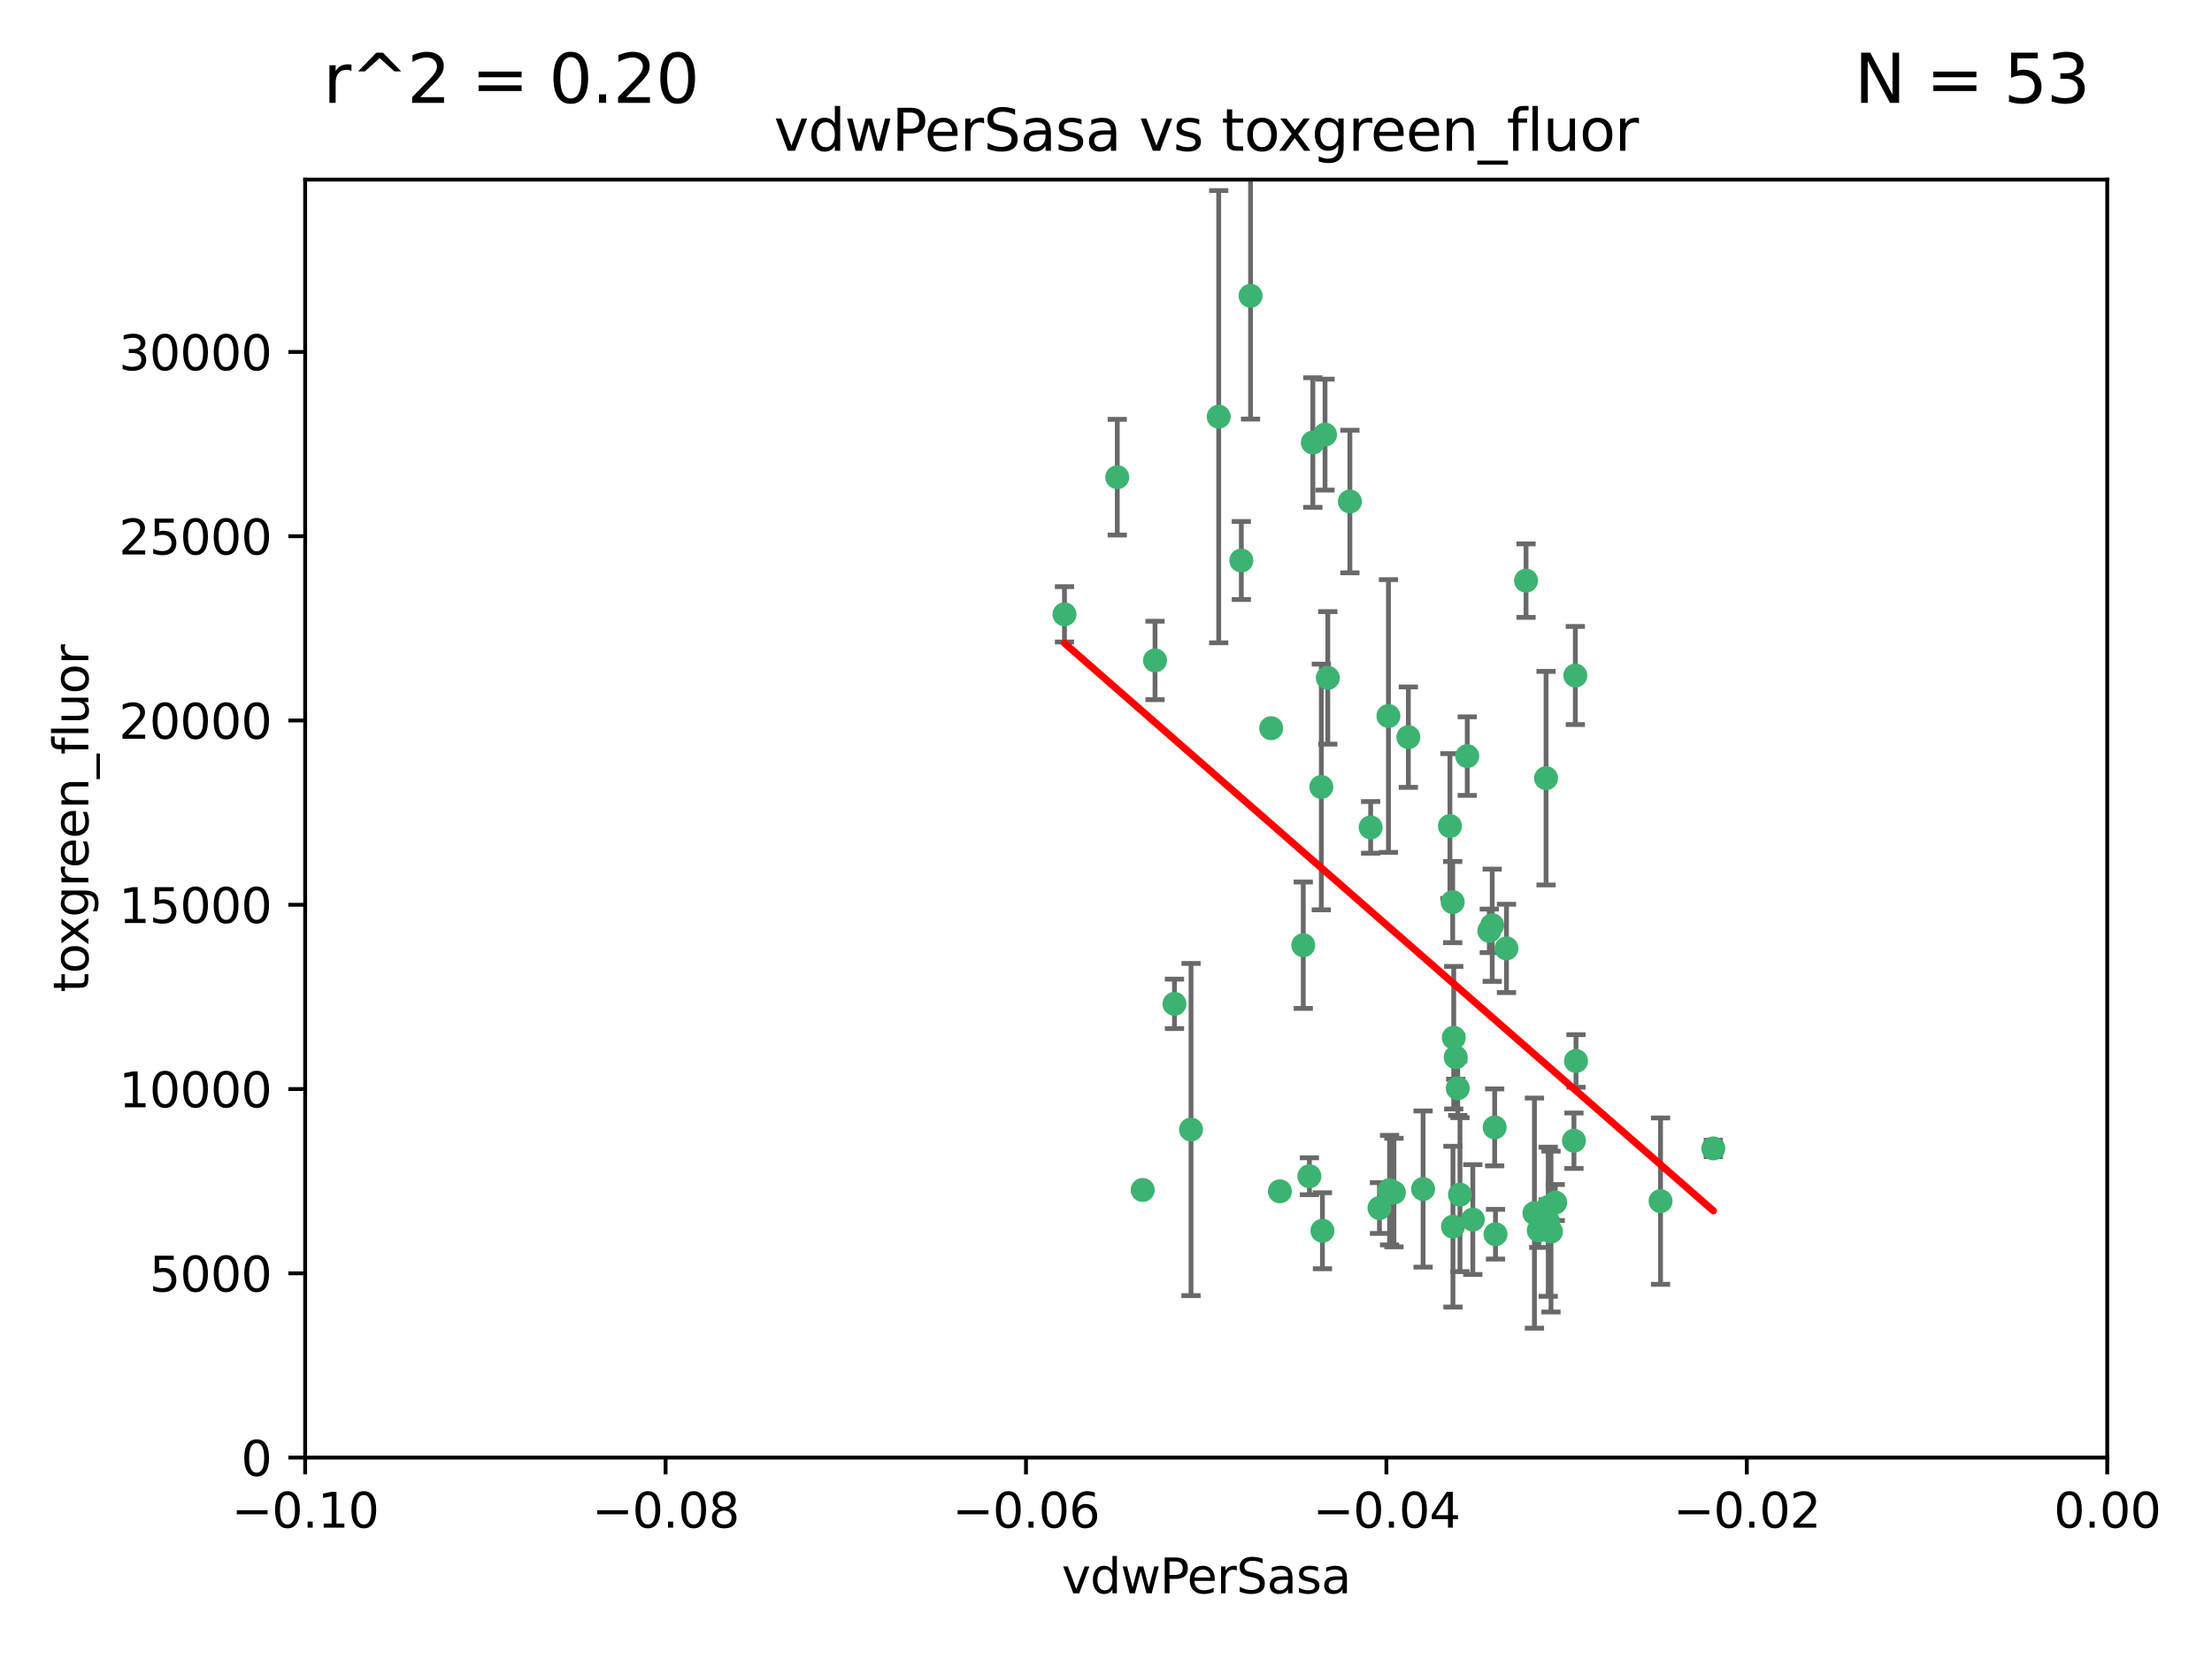 <?xml version="1.0" encoding="utf-8" standalone="no"?>
<!DOCTYPE svg PUBLIC "-//W3C//DTD SVG 1.1//EN"
  "http://www.w3.org/Graphics/SVG/1.1/DTD/svg11.dtd">
<svg xmlns:xlink="http://www.w3.org/1999/xlink" width="460.8pt" height="345.6pt" viewBox="0 0 460.8 345.6" xmlns="http://www.w3.org/2000/svg" version="1.1">
 <defs>
  <style type="text/css">*{stroke-linejoin: round; stroke-linecap: butt}</style>
 </defs>
 <g id="figure_1">
  <g id="patch_1">
   <path d="M 0 345.6 
L 460.8 345.6 
L 460.8 0 
L 0 0 
z
" style="fill: #ffffff"/>
  </g>
  <g id="axes_1">
   <g id="patch_2">
    <path d="M 63.571 303.64 
L 438.975 303.64 
L 438.975 37.411 
L 63.571 37.411 
z
" style="fill: #ffffff"/>
   </g>
   <g id="PathCollection_1">
    <defs>
     <path id="m83e94fa8f5" d="M 0 1.118 
C 0.297 1.118 0.581 1 0.791 0.791 
C 1 0.581 1.118 0.297 1.118 0 
C 1.118 -0.297 1 -0.581 0.791 -0.791 
C 0.581 -1 0.297 -1.118 0 -1.118 
C -0.297 -1.118 -0.581 -1 -0.791 -0.791 
C -1 -0.581 -1.118 -0.297 -1.118 0 
C -1.118 0.297 -1 0.581 -0.791 0.791 
C -0.581 1 -0.297 1.118 0 1.118 
z
" style="stroke: #3cb371"/>
    </defs>
    <g clip-path="url(#pb98c1f82ba)">
     <use xlink:href="#m83e94fa8f5" x="273.49" y="92.187" style="fill: #3cb371; stroke: #3cb371"/>
     <use xlink:href="#m83e94fa8f5" x="248.112" y="235.304" style="fill: #3cb371; stroke: #3cb371"/>
     <use xlink:href="#m83e94fa8f5" x="264.81" y="151.693" style="fill: #3cb371; stroke: #3cb371"/>
     <use xlink:href="#m83e94fa8f5" x="275.255" y="163.936" style="fill: #3cb371; stroke: #3cb371"/>
     <use xlink:href="#m83e94fa8f5" x="281.206" y="104.476" style="fill: #3cb371; stroke: #3cb371"/>
     <use xlink:href="#m83e94fa8f5" x="258.59" y="116.762" style="fill: #3cb371; stroke: #3cb371"/>
     <use xlink:href="#m83e94fa8f5" x="260.513" y="61.614" style="fill: #3cb371; stroke: #3cb371"/>
     <use xlink:href="#m83e94fa8f5" x="293.388" y="153.559" style="fill: #3cb371; stroke: #3cb371"/>
     <use xlink:href="#m83e94fa8f5" x="244.665" y="209.121" style="fill: #3cb371; stroke: #3cb371"/>
     <use xlink:href="#m83e94fa8f5" x="289.239" y="149.16" style="fill: #3cb371; stroke: #3cb371"/>
     <use xlink:href="#m83e94fa8f5" x="221.75" y="127.973" style="fill: #3cb371; stroke: #3cb371"/>
     <use xlink:href="#m83e94fa8f5" x="271.497" y="196.901" style="fill: #3cb371; stroke: #3cb371"/>
     <use xlink:href="#m83e94fa8f5" x="240.614" y="137.58" style="fill: #3cb371; stroke: #3cb371"/>
     <use xlink:href="#m83e94fa8f5" x="276.03" y="90.534" style="fill: #3cb371; stroke: #3cb371"/>
     <use xlink:href="#m83e94fa8f5" x="232.747" y="99.407" style="fill: #3cb371; stroke: #3cb371"/>
     <use xlink:href="#m83e94fa8f5" x="303.675" y="226.692" style="fill: #3cb371; stroke: #3cb371"/>
     <use xlink:href="#m83e94fa8f5" x="275.487" y="256.385" style="fill: #3cb371; stroke: #3cb371"/>
     <use xlink:href="#m83e94fa8f5" x="253.879" y="86.8" style="fill: #3cb371; stroke: #3cb371"/>
     <use xlink:href="#m83e94fa8f5" x="266.622" y="248.172" style="fill: #3cb371; stroke: #3cb371"/>
     <use xlink:href="#m83e94fa8f5" x="310.854" y="192.743" style="fill: #3cb371; stroke: #3cb371"/>
     <use xlink:href="#m83e94fa8f5" x="287.366" y="251.655" style="fill: #3cb371; stroke: #3cb371"/>
     <use xlink:href="#m83e94fa8f5" x="302.676" y="255.535" style="fill: #3cb371; stroke: #3cb371"/>
     <use xlink:href="#m83e94fa8f5" x="302.623" y="187.922" style="fill: #3cb371; stroke: #3cb371"/>
     <use xlink:href="#m83e94fa8f5" x="238.042" y="247.891" style="fill: #3cb371; stroke: #3cb371"/>
     <use xlink:href="#m83e94fa8f5" x="322.524" y="251.452" style="fill: #3cb371; stroke: #3cb371"/>
     <use xlink:href="#m83e94fa8f5" x="272.771" y="245.034" style="fill: #3cb371; stroke: #3cb371"/>
     <use xlink:href="#m83e94fa8f5" x="276.606" y="141.216" style="fill: #3cb371; stroke: #3cb371"/>
     <use xlink:href="#m83e94fa8f5" x="289.472" y="247.93" style="fill: #3cb371; stroke: #3cb371"/>
     <use xlink:href="#m83e94fa8f5" x="304.14" y="248.866" style="fill: #3cb371; stroke: #3cb371"/>
     <use xlink:href="#m83e94fa8f5" x="305.654" y="157.513" style="fill: #3cb371; stroke: #3cb371"/>
     <use xlink:href="#m83e94fa8f5" x="310.249" y="193.912" style="fill: #3cb371; stroke: #3cb371"/>
     <use xlink:href="#m83e94fa8f5" x="290.383" y="248.434" style="fill: #3cb371; stroke: #3cb371"/>
     <use xlink:href="#m83e94fa8f5" x="302.048" y="172.082" style="fill: #3cb371; stroke: #3cb371"/>
     <use xlink:href="#m83e94fa8f5" x="323.102" y="256.562" style="fill: #3cb371; stroke: #3cb371"/>
     <use xlink:href="#m83e94fa8f5" x="311.365" y="234.855" style="fill: #3cb371; stroke: #3cb371"/>
     <use xlink:href="#m83e94fa8f5" x="285.529" y="172.356" style="fill: #3cb371; stroke: #3cb371"/>
     <use xlink:href="#m83e94fa8f5" x="319.652" y="252.714" style="fill: #3cb371; stroke: #3cb371"/>
     <use xlink:href="#m83e94fa8f5" x="296.456" y="247.697" style="fill: #3cb371; stroke: #3cb371"/>
     <use xlink:href="#m83e94fa8f5" x="322.525" y="254.514" style="fill: #3cb371; stroke: #3cb371"/>
     <use xlink:href="#m83e94fa8f5" x="302.839" y="216.17" style="fill: #3cb371; stroke: #3cb371"/>
     <use xlink:href="#m83e94fa8f5" x="322.074" y="162.105" style="fill: #3cb371; stroke: #3cb371"/>
     <use xlink:href="#m83e94fa8f5" x="328.173" y="140.722" style="fill: #3cb371; stroke: #3cb371"/>
     <use xlink:href="#m83e94fa8f5" x="313.826" y="197.571" style="fill: #3cb371; stroke: #3cb371"/>
     <use xlink:href="#m83e94fa8f5" x="327.882" y="237.633" style="fill: #3cb371; stroke: #3cb371"/>
     <use xlink:href="#m83e94fa8f5" x="311.54" y="257.112" style="fill: #3cb371; stroke: #3cb371"/>
     <use xlink:href="#m83e94fa8f5" x="306.814" y="254.057" style="fill: #3cb371; stroke: #3cb371"/>
     <use xlink:href="#m83e94fa8f5" x="345.919" y="250.216" style="fill: #3cb371; stroke: #3cb371"/>
     <use xlink:href="#m83e94fa8f5" x="328.308" y="221.023" style="fill: #3cb371; stroke: #3cb371"/>
     <use xlink:href="#m83e94fa8f5" x="317.903" y="120.958" style="fill: #3cb371; stroke: #3cb371"/>
     <use xlink:href="#m83e94fa8f5" x="356.911" y="239.234" style="fill: #3cb371; stroke: #3cb371"/>
     <use xlink:href="#m83e94fa8f5" x="323.985" y="250.509" style="fill: #3cb371; stroke: #3cb371"/>
     <use xlink:href="#m83e94fa8f5" x="303.252" y="220.252" style="fill: #3cb371; stroke: #3cb371"/>
     <use xlink:href="#m83e94fa8f5" x="320.553" y="256.316" style="fill: #3cb371; stroke: #3cb371"/>
    </g>
   </g>
   <g id="matplotlib.axis_1">
    <g id="xtick_1">
     <g id="line2d_1">
      <defs>
       <path id="m438b11ddc9" d="M 0 0 
L 0 3.5 
" style="stroke: #000000; stroke-width: 0.8"/>
      </defs>
      <g>
       <use xlink:href="#m438b11ddc9" x="63.571" y="303.64" style="stroke: #000000; stroke-width: 0.8"/>
      </g>
     </g>
     <g id="text_1">
      <!-- −0.10 -->
      <g transform="translate(48.249 318.238)scale(0.1 -0.1)">
       <defs>
        <path id="DejaVuSans-2212" d="M 678 2272 
L 4684 2272 
L 4684 1741 
L 678 1741 
L 678 2272 
z
" transform="scale(0.016)"/>
        <path id="DejaVuSans-30" d="M 2034 4250 
Q 1547 4250 1301 3770 
Q 1056 3291 1056 2328 
Q 1056 1369 1301 889 
Q 1547 409 2034 409 
Q 2525 409 2770 889 
Q 3016 1369 3016 2328 
Q 3016 3291 2770 3770 
Q 2525 4250 2034 4250 
z
M 2034 4750 
Q 2819 4750 3233 4129 
Q 3647 3509 3647 2328 
Q 3647 1150 3233 529 
Q 2819 -91 2034 -91 
Q 1250 -91 836 529 
Q 422 1150 422 2328 
Q 422 3509 836 4129 
Q 1250 4750 2034 4750 
z
" transform="scale(0.016)"/>
        <path id="DejaVuSans-2e" d="M 684 794 
L 1344 794 
L 1344 0 
L 684 0 
L 684 794 
z
" transform="scale(0.016)"/>
        <path id="DejaVuSans-31" d="M 794 531 
L 1825 531 
L 1825 4091 
L 703 3866 
L 703 4441 
L 1819 4666 
L 2450 4666 
L 2450 531 
L 3481 531 
L 3481 0 
L 794 0 
L 794 531 
z
" transform="scale(0.016)"/>
       </defs>
       <use xlink:href="#DejaVuSans-2212"/>
       <use xlink:href="#DejaVuSans-30" x="83.789"/>
       <use xlink:href="#DejaVuSans-2e" x="147.412"/>
       <use xlink:href="#DejaVuSans-31" x="179.199"/>
       <use xlink:href="#DejaVuSans-30" x="242.822"/>
      </g>
     </g>
    </g>
    <g id="xtick_2">
     <g id="line2d_2">
      <g>
       <use xlink:href="#m438b11ddc9" x="138.652" y="303.64" style="stroke: #000000; stroke-width: 0.8"/>
      </g>
     </g>
     <g id="text_2">
      <!-- −0.08 -->
      <g transform="translate(123.329 318.238)scale(0.1 -0.1)">
       <defs>
        <path id="DejaVuSans-38" d="M 2034 2216 
Q 1584 2216 1326 1975 
Q 1069 1734 1069 1313 
Q 1069 891 1326 650 
Q 1584 409 2034 409 
Q 2484 409 2743 651 
Q 3003 894 3003 1313 
Q 3003 1734 2745 1975 
Q 2488 2216 2034 2216 
z
M 1403 2484 
Q 997 2584 770 2862 
Q 544 3141 544 3541 
Q 544 4100 942 4425 
Q 1341 4750 2034 4750 
Q 2731 4750 3128 4425 
Q 3525 4100 3525 3541 
Q 3525 3141 3298 2862 
Q 3072 2584 2669 2484 
Q 3125 2378 3379 2068 
Q 3634 1759 3634 1313 
Q 3634 634 3220 271 
Q 2806 -91 2034 -91 
Q 1263 -91 848 271 
Q 434 634 434 1313 
Q 434 1759 690 2068 
Q 947 2378 1403 2484 
z
M 1172 3481 
Q 1172 3119 1398 2916 
Q 1625 2713 2034 2713 
Q 2441 2713 2670 2916 
Q 2900 3119 2900 3481 
Q 2900 3844 2670 4047 
Q 2441 4250 2034 4250 
Q 1625 4250 1398 4047 
Q 1172 3844 1172 3481 
z
" transform="scale(0.016)"/>
       </defs>
       <use xlink:href="#DejaVuSans-2212"/>
       <use xlink:href="#DejaVuSans-30" x="83.789"/>
       <use xlink:href="#DejaVuSans-2e" x="147.412"/>
       <use xlink:href="#DejaVuSans-30" x="179.199"/>
       <use xlink:href="#DejaVuSans-38" x="242.822"/>
      </g>
     </g>
    </g>
    <g id="xtick_3">
     <g id="line2d_3">
      <g>
       <use xlink:href="#m438b11ddc9" x="213.733" y="303.64" style="stroke: #000000; stroke-width: 0.8"/>
      </g>
     </g>
     <g id="text_3">
      <!-- −0.06 -->
      <g transform="translate(198.41 318.238)scale(0.1 -0.1)">
       <defs>
        <path id="DejaVuSans-36" d="M 2113 2584 
Q 1688 2584 1439 2293 
Q 1191 2003 1191 1497 
Q 1191 994 1439 701 
Q 1688 409 2113 409 
Q 2538 409 2786 701 
Q 3034 994 3034 1497 
Q 3034 2003 2786 2293 
Q 2538 2584 2113 2584 
z
M 3366 4563 
L 3366 3988 
Q 3128 4100 2886 4159 
Q 2644 4219 2406 4219 
Q 1781 4219 1451 3797 
Q 1122 3375 1075 2522 
Q 1259 2794 1537 2939 
Q 1816 3084 2150 3084 
Q 2853 3084 3261 2657 
Q 3669 2231 3669 1497 
Q 3669 778 3244 343 
Q 2819 -91 2113 -91 
Q 1303 -91 875 529 
Q 447 1150 447 2328 
Q 447 3434 972 4092 
Q 1497 4750 2381 4750 
Q 2619 4750 2861 4703 
Q 3103 4656 3366 4563 
z
" transform="scale(0.016)"/>
       </defs>
       <use xlink:href="#DejaVuSans-2212"/>
       <use xlink:href="#DejaVuSans-30" x="83.789"/>
       <use xlink:href="#DejaVuSans-2e" x="147.412"/>
       <use xlink:href="#DejaVuSans-30" x="179.199"/>
       <use xlink:href="#DejaVuSans-36" x="242.822"/>
      </g>
     </g>
    </g>
    <g id="xtick_4">
     <g id="line2d_4">
      <g>
       <use xlink:href="#m438b11ddc9" x="288.813" y="303.64" style="stroke: #000000; stroke-width: 0.8"/>
      </g>
     </g>
     <g id="text_4">
      <!-- −0.04 -->
      <g transform="translate(273.491 318.238)scale(0.1 -0.1)">
       <defs>
        <path id="DejaVuSans-34" d="M 2419 4116 
L 825 1625 
L 2419 1625 
L 2419 4116 
z
M 2253 4666 
L 3047 4666 
L 3047 1625 
L 3713 1625 
L 3713 1100 
L 3047 1100 
L 3047 0 
L 2419 0 
L 2419 1100 
L 313 1100 
L 313 1709 
L 2253 4666 
z
" transform="scale(0.016)"/>
       </defs>
       <use xlink:href="#DejaVuSans-2212"/>
       <use xlink:href="#DejaVuSans-30" x="83.789"/>
       <use xlink:href="#DejaVuSans-2e" x="147.412"/>
       <use xlink:href="#DejaVuSans-30" x="179.199"/>
       <use xlink:href="#DejaVuSans-34" x="242.822"/>
      </g>
     </g>
    </g>
    <g id="xtick_5">
     <g id="line2d_5">
      <g>
       <use xlink:href="#m438b11ddc9" x="363.894" y="303.64" style="stroke: #000000; stroke-width: 0.8"/>
      </g>
     </g>
     <g id="text_5">
      <!-- −0.02 -->
      <g transform="translate(348.572 318.238)scale(0.1 -0.1)">
       <defs>
        <path id="DejaVuSans-32" d="M 1228 531 
L 3431 531 
L 3431 0 
L 469 0 
L 469 531 
Q 828 903 1448 1529 
Q 2069 2156 2228 2338 
Q 2531 2678 2651 2914 
Q 2772 3150 2772 3378 
Q 2772 3750 2511 3984 
Q 2250 4219 1831 4219 
Q 1534 4219 1204 4116 
Q 875 4013 500 3803 
L 500 4441 
Q 881 4594 1212 4672 
Q 1544 4750 1819 4750 
Q 2544 4750 2975 4387 
Q 3406 4025 3406 3419 
Q 3406 3131 3298 2873 
Q 3191 2616 2906 2266 
Q 2828 2175 2409 1742 
Q 1991 1309 1228 531 
z
" transform="scale(0.016)"/>
       </defs>
       <use xlink:href="#DejaVuSans-2212"/>
       <use xlink:href="#DejaVuSans-30" x="83.789"/>
       <use xlink:href="#DejaVuSans-2e" x="147.412"/>
       <use xlink:href="#DejaVuSans-30" x="179.199"/>
       <use xlink:href="#DejaVuSans-32" x="242.822"/>
      </g>
     </g>
    </g>
    <g id="xtick_6">
     <g id="line2d_6">
      <g>
       <use xlink:href="#m438b11ddc9" x="438.975" y="303.64" style="stroke: #000000; stroke-width: 0.8"/>
      </g>
     </g>
     <g id="text_6">
      <!-- 0.00 -->
      <g transform="translate(427.842 318.238)scale(0.1 -0.1)">
       <use xlink:href="#DejaVuSans-30"/>
       <use xlink:href="#DejaVuSans-2e" x="63.623"/>
       <use xlink:href="#DejaVuSans-30" x="95.41"/>
       <use xlink:href="#DejaVuSans-30" x="159.033"/>
      </g>
     </g>
    </g>
    <g id="text_7">
     <!-- vdwPerSasa -->
     <g transform="translate(221.178 331.917)scale(0.1 -0.1)">
      <defs>
       <path id="DejaVuSans-76" d="M 191 3500 
L 800 3500 
L 1894 563 
L 2988 3500 
L 3597 3500 
L 2284 0 
L 1503 0 
L 191 3500 
z
" transform="scale(0.016)"/>
       <path id="DejaVuSans-64" d="M 2906 2969 
L 2906 4863 
L 3481 4863 
L 3481 0 
L 2906 0 
L 2906 525 
Q 2725 213 2448 61 
Q 2172 -91 1784 -91 
Q 1150 -91 751 415 
Q 353 922 353 1747 
Q 353 2572 751 3078 
Q 1150 3584 1784 3584 
Q 2172 3584 2448 3432 
Q 2725 3281 2906 2969 
z
M 947 1747 
Q 947 1113 1208 752 
Q 1469 391 1925 391 
Q 2381 391 2643 752 
Q 2906 1113 2906 1747 
Q 2906 2381 2643 2742 
Q 2381 3103 1925 3103 
Q 1469 3103 1208 2742 
Q 947 2381 947 1747 
z
" transform="scale(0.016)"/>
       <path id="DejaVuSans-77" d="M 269 3500 
L 844 3500 
L 1563 769 
L 2278 3500 
L 2956 3500 
L 3675 769 
L 4391 3500 
L 4966 3500 
L 4050 0 
L 3372 0 
L 2619 2869 
L 1863 0 
L 1184 0 
L 269 3500 
z
" transform="scale(0.016)"/>
       <path id="DejaVuSans-50" d="M 1259 4147 
L 1259 2394 
L 2053 2394 
Q 2494 2394 2734 2622 
Q 2975 2850 2975 3272 
Q 2975 3691 2734 3919 
Q 2494 4147 2053 4147 
L 1259 4147 
z
M 628 4666 
L 2053 4666 
Q 2838 4666 3239 4311 
Q 3641 3956 3641 3272 
Q 3641 2581 3239 2228 
Q 2838 1875 2053 1875 
L 1259 1875 
L 1259 0 
L 628 0 
L 628 4666 
z
" transform="scale(0.016)"/>
       <path id="DejaVuSans-65" d="M 3597 1894 
L 3597 1613 
L 953 1613 
Q 991 1019 1311 708 
Q 1631 397 2203 397 
Q 2534 397 2845 478 
Q 3156 559 3463 722 
L 3463 178 
Q 3153 47 2828 -22 
Q 2503 -91 2169 -91 
Q 1331 -91 842 396 
Q 353 884 353 1716 
Q 353 2575 817 3079 
Q 1281 3584 2069 3584 
Q 2775 3584 3186 3129 
Q 3597 2675 3597 1894 
z
M 3022 2063 
Q 3016 2534 2758 2815 
Q 2500 3097 2075 3097 
Q 1594 3097 1305 2825 
Q 1016 2553 972 2059 
L 3022 2063 
z
" transform="scale(0.016)"/>
       <path id="DejaVuSans-72" d="M 2631 2963 
Q 2534 3019 2420 3045 
Q 2306 3072 2169 3072 
Q 1681 3072 1420 2755 
Q 1159 2438 1159 1844 
L 1159 0 
L 581 0 
L 581 3500 
L 1159 3500 
L 1159 2956 
Q 1341 3275 1631 3429 
Q 1922 3584 2338 3584 
Q 2397 3584 2469 3576 
Q 2541 3569 2628 3553 
L 2631 2963 
z
" transform="scale(0.016)"/>
       <path id="DejaVuSans-53" d="M 3425 4513 
L 3425 3897 
Q 3066 4069 2747 4153 
Q 2428 4238 2131 4238 
Q 1616 4238 1336 4038 
Q 1056 3838 1056 3469 
Q 1056 3159 1242 3001 
Q 1428 2844 1947 2747 
L 2328 2669 
Q 3034 2534 3370 2195 
Q 3706 1856 3706 1288 
Q 3706 609 3251 259 
Q 2797 -91 1919 -91 
Q 1588 -91 1214 -16 
Q 841 59 441 206 
L 441 856 
Q 825 641 1194 531 
Q 1563 422 1919 422 
Q 2459 422 2753 634 
Q 3047 847 3047 1241 
Q 3047 1584 2836 1778 
Q 2625 1972 2144 2069 
L 1759 2144 
Q 1053 2284 737 2584 
Q 422 2884 422 3419 
Q 422 4038 858 4394 
Q 1294 4750 2059 4750 
Q 2388 4750 2728 4690 
Q 3069 4631 3425 4513 
z
" transform="scale(0.016)"/>
       <path id="DejaVuSans-61" d="M 2194 1759 
Q 1497 1759 1228 1600 
Q 959 1441 959 1056 
Q 959 750 1161 570 
Q 1363 391 1709 391 
Q 2188 391 2477 730 
Q 2766 1069 2766 1631 
L 2766 1759 
L 2194 1759 
z
M 3341 1997 
L 3341 0 
L 2766 0 
L 2766 531 
Q 2569 213 2275 61 
Q 1981 -91 1556 -91 
Q 1019 -91 701 211 
Q 384 513 384 1019 
Q 384 1609 779 1909 
Q 1175 2209 1959 2209 
L 2766 2209 
L 2766 2266 
Q 2766 2663 2505 2880 
Q 2244 3097 1772 3097 
Q 1472 3097 1187 3025 
Q 903 2953 641 2809 
L 641 3341 
Q 956 3463 1253 3523 
Q 1550 3584 1831 3584 
Q 2591 3584 2966 3190 
Q 3341 2797 3341 1997 
z
" transform="scale(0.016)"/>
       <path id="DejaVuSans-73" d="M 2834 3397 
L 2834 2853 
Q 2591 2978 2328 3040 
Q 2066 3103 1784 3103 
Q 1356 3103 1142 2972 
Q 928 2841 928 2578 
Q 928 2378 1081 2264 
Q 1234 2150 1697 2047 
L 1894 2003 
Q 2506 1872 2764 1633 
Q 3022 1394 3022 966 
Q 3022 478 2636 193 
Q 2250 -91 1575 -91 
Q 1294 -91 989 -36 
Q 684 19 347 128 
L 347 722 
Q 666 556 975 473 
Q 1284 391 1588 391 
Q 1994 391 2212 530 
Q 2431 669 2431 922 
Q 2431 1156 2273 1281 
Q 2116 1406 1581 1522 
L 1381 1569 
Q 847 1681 609 1914 
Q 372 2147 372 2553 
Q 372 3047 722 3315 
Q 1072 3584 1716 3584 
Q 2034 3584 2315 3537 
Q 2597 3491 2834 3397 
z
" transform="scale(0.016)"/>
      </defs>
      <use xlink:href="#DejaVuSans-76"/>
      <use xlink:href="#DejaVuSans-64" x="59.18"/>
      <use xlink:href="#DejaVuSans-77" x="122.656"/>
      <use xlink:href="#DejaVuSans-50" x="204.443"/>
      <use xlink:href="#DejaVuSans-65" x="261.121"/>
      <use xlink:href="#DejaVuSans-72" x="322.645"/>
      <use xlink:href="#DejaVuSans-53" x="363.758"/>
      <use xlink:href="#DejaVuSans-61" x="427.234"/>
      <use xlink:href="#DejaVuSans-73" x="488.514"/>
      <use xlink:href="#DejaVuSans-61" x="540.613"/>
     </g>
    </g>
   </g>
   <g id="matplotlib.axis_2">
    <g id="ytick_1">
     <g id="line2d_7">
      <defs>
       <path id="m96dc22e526" d="M 0 0 
L -3.5 0 
" style="stroke: #000000; stroke-width: 0.8"/>
      </defs>
      <g>
       <use xlink:href="#m96dc22e526" x="63.571" y="303.64" style="stroke: #000000; stroke-width: 0.8"/>
      </g>
     </g>
     <g id="text_8">
      <!-- 0 -->
      <g transform="translate(50.209 307.439)scale(0.1 -0.1)">
       <use xlink:href="#DejaVuSans-30"/>
      </g>
     </g>
    </g>
    <g id="ytick_2">
     <g id="line2d_8">
      <g>
       <use xlink:href="#m96dc22e526" x="63.571" y="265.253" style="stroke: #000000; stroke-width: 0.8"/>
      </g>
     </g>
     <g id="text_9">
      <!-- 5000 -->
      <g transform="translate(31.121 269.052)scale(0.1 -0.1)">
       <defs>
        <path id="DejaVuSans-35" d="M 691 4666 
L 3169 4666 
L 3169 4134 
L 1269 4134 
L 1269 2991 
Q 1406 3038 1543 3061 
Q 1681 3084 1819 3084 
Q 2600 3084 3056 2656 
Q 3513 2228 3513 1497 
Q 3513 744 3044 326 
Q 2575 -91 1722 -91 
Q 1428 -91 1123 -41 
Q 819 9 494 109 
L 494 744 
Q 775 591 1075 516 
Q 1375 441 1709 441 
Q 2250 441 2565 725 
Q 2881 1009 2881 1497 
Q 2881 1984 2565 2268 
Q 2250 2553 1709 2553 
Q 1456 2553 1204 2497 
Q 953 2441 691 2322 
L 691 4666 
z
" transform="scale(0.016)"/>
       </defs>
       <use xlink:href="#DejaVuSans-35"/>
       <use xlink:href="#DejaVuSans-30" x="63.623"/>
       <use xlink:href="#DejaVuSans-30" x="127.246"/>
       <use xlink:href="#DejaVuSans-30" x="190.869"/>
      </g>
     </g>
    </g>
    <g id="ytick_3">
     <g id="line2d_9">
      <g>
       <use xlink:href="#m96dc22e526" x="63.571" y="226.866" style="stroke: #000000; stroke-width: 0.8"/>
      </g>
     </g>
     <g id="text_10">
      <!-- 10000 -->
      <g transform="translate(24.759 230.665)scale(0.1 -0.1)">
       <use xlink:href="#DejaVuSans-31"/>
       <use xlink:href="#DejaVuSans-30" x="63.623"/>
       <use xlink:href="#DejaVuSans-30" x="127.246"/>
       <use xlink:href="#DejaVuSans-30" x="190.869"/>
       <use xlink:href="#DejaVuSans-30" x="254.492"/>
      </g>
     </g>
    </g>
    <g id="ytick_4">
     <g id="line2d_10">
      <g>
       <use xlink:href="#m96dc22e526" x="63.571" y="188.479" style="stroke: #000000; stroke-width: 0.8"/>
      </g>
     </g>
     <g id="text_11">
      <!-- 15000 -->
      <g transform="translate(24.759 192.278)scale(0.1 -0.1)">
       <use xlink:href="#DejaVuSans-31"/>
       <use xlink:href="#DejaVuSans-35" x="63.623"/>
       <use xlink:href="#DejaVuSans-30" x="127.246"/>
       <use xlink:href="#DejaVuSans-30" x="190.869"/>
       <use xlink:href="#DejaVuSans-30" x="254.492"/>
      </g>
     </g>
    </g>
    <g id="ytick_5">
     <g id="line2d_11">
      <g>
       <use xlink:href="#m96dc22e526" x="63.571" y="150.092" style="stroke: #000000; stroke-width: 0.8"/>
      </g>
     </g>
     <g id="text_12">
      <!-- 20000 -->
      <g transform="translate(24.759 153.891)scale(0.1 -0.1)">
       <use xlink:href="#DejaVuSans-32"/>
       <use xlink:href="#DejaVuSans-30" x="63.623"/>
       <use xlink:href="#DejaVuSans-30" x="127.246"/>
       <use xlink:href="#DejaVuSans-30" x="190.869"/>
       <use xlink:href="#DejaVuSans-30" x="254.492"/>
      </g>
     </g>
    </g>
    <g id="ytick_6">
     <g id="line2d_12">
      <g>
       <use xlink:href="#m96dc22e526" x="63.571" y="111.705" style="stroke: #000000; stroke-width: 0.8"/>
      </g>
     </g>
     <g id="text_13">
      <!-- 25000 -->
      <g transform="translate(24.759 115.504)scale(0.1 -0.1)">
       <use xlink:href="#DejaVuSans-32"/>
       <use xlink:href="#DejaVuSans-35" x="63.623"/>
       <use xlink:href="#DejaVuSans-30" x="127.246"/>
       <use xlink:href="#DejaVuSans-30" x="190.869"/>
       <use xlink:href="#DejaVuSans-30" x="254.492"/>
      </g>
     </g>
    </g>
    <g id="ytick_7">
     <g id="line2d_13">
      <g>
       <use xlink:href="#m96dc22e526" x="63.571" y="73.317" style="stroke: #000000; stroke-width: 0.8"/>
      </g>
     </g>
     <g id="text_14">
      <!-- 30000 -->
      <g transform="translate(24.759 77.117)scale(0.1 -0.1)">
       <defs>
        <path id="DejaVuSans-33" d="M 2597 2516 
Q 3050 2419 3304 2112 
Q 3559 1806 3559 1356 
Q 3559 666 3084 287 
Q 2609 -91 1734 -91 
Q 1441 -91 1130 -33 
Q 819 25 488 141 
L 488 750 
Q 750 597 1062 519 
Q 1375 441 1716 441 
Q 2309 441 2620 675 
Q 2931 909 2931 1356 
Q 2931 1769 2642 2001 
Q 2353 2234 1838 2234 
L 1294 2234 
L 1294 2753 
L 1863 2753 
Q 2328 2753 2575 2939 
Q 2822 3125 2822 3475 
Q 2822 3834 2567 4026 
Q 2313 4219 1838 4219 
Q 1578 4219 1281 4162 
Q 984 4106 628 3988 
L 628 4550 
Q 988 4650 1302 4700 
Q 1616 4750 1894 4750 
Q 2613 4750 3031 4423 
Q 3450 4097 3450 3541 
Q 3450 3153 3228 2886 
Q 3006 2619 2597 2516 
z
" transform="scale(0.016)"/>
       </defs>
       <use xlink:href="#DejaVuSans-33"/>
       <use xlink:href="#DejaVuSans-30" x="63.623"/>
       <use xlink:href="#DejaVuSans-30" x="127.246"/>
       <use xlink:href="#DejaVuSans-30" x="190.869"/>
       <use xlink:href="#DejaVuSans-30" x="254.492"/>
      </g>
     </g>
    </g>
    <g id="text_15">
     <!-- toxgreen_fluor -->
     <g transform="translate(18.401 206.72)rotate(-90)scale(0.1 -0.1)">
      <defs>
       <path id="DejaVuSans-74" d="M 1172 4494 
L 1172 3500 
L 2356 3500 
L 2356 3053 
L 1172 3053 
L 1172 1153 
Q 1172 725 1289 603 
Q 1406 481 1766 481 
L 2356 481 
L 2356 0 
L 1766 0 
Q 1100 0 847 248 
Q 594 497 594 1153 
L 594 3053 
L 172 3053 
L 172 3500 
L 594 3500 
L 594 4494 
L 1172 4494 
z
" transform="scale(0.016)"/>
       <path id="DejaVuSans-6f" d="M 1959 3097 
Q 1497 3097 1228 2736 
Q 959 2375 959 1747 
Q 959 1119 1226 758 
Q 1494 397 1959 397 
Q 2419 397 2687 759 
Q 2956 1122 2956 1747 
Q 2956 2369 2687 2733 
Q 2419 3097 1959 3097 
z
M 1959 3584 
Q 2709 3584 3137 3096 
Q 3566 2609 3566 1747 
Q 3566 888 3137 398 
Q 2709 -91 1959 -91 
Q 1206 -91 779 398 
Q 353 888 353 1747 
Q 353 2609 779 3096 
Q 1206 3584 1959 3584 
z
" transform="scale(0.016)"/>
       <path id="DejaVuSans-78" d="M 3513 3500 
L 2247 1797 
L 3578 0 
L 2900 0 
L 1881 1375 
L 863 0 
L 184 0 
L 1544 1831 
L 300 3500 
L 978 3500 
L 1906 2253 
L 2834 3500 
L 3513 3500 
z
" transform="scale(0.016)"/>
       <path id="DejaVuSans-67" d="M 2906 1791 
Q 2906 2416 2648 2759 
Q 2391 3103 1925 3103 
Q 1463 3103 1205 2759 
Q 947 2416 947 1791 
Q 947 1169 1205 825 
Q 1463 481 1925 481 
Q 2391 481 2648 825 
Q 2906 1169 2906 1791 
z
M 3481 434 
Q 3481 -459 3084 -895 
Q 2688 -1331 1869 -1331 
Q 1566 -1331 1297 -1286 
Q 1028 -1241 775 -1147 
L 775 -588 
Q 1028 -725 1275 -790 
Q 1522 -856 1778 -856 
Q 2344 -856 2625 -561 
Q 2906 -266 2906 331 
L 2906 616 
Q 2728 306 2450 153 
Q 2172 0 1784 0 
Q 1141 0 747 490 
Q 353 981 353 1791 
Q 353 2603 747 3093 
Q 1141 3584 1784 3584 
Q 2172 3584 2450 3431 
Q 2728 3278 2906 2969 
L 2906 3500 
L 3481 3500 
L 3481 434 
z
" transform="scale(0.016)"/>
       <path id="DejaVuSans-6e" d="M 3513 2113 
L 3513 0 
L 2938 0 
L 2938 2094 
Q 2938 2591 2744 2837 
Q 2550 3084 2163 3084 
Q 1697 3084 1428 2787 
Q 1159 2491 1159 1978 
L 1159 0 
L 581 0 
L 581 3500 
L 1159 3500 
L 1159 2956 
Q 1366 3272 1645 3428 
Q 1925 3584 2291 3584 
Q 2894 3584 3203 3211 
Q 3513 2838 3513 2113 
z
" transform="scale(0.016)"/>
       <path id="DejaVuSans-5f" d="M 3263 -1063 
L 3263 -1509 
L -63 -1509 
L -63 -1063 
L 3263 -1063 
z
" transform="scale(0.016)"/>
       <path id="DejaVuSans-66" d="M 2375 4863 
L 2375 4384 
L 1825 4384 
Q 1516 4384 1395 4259 
Q 1275 4134 1275 3809 
L 1275 3500 
L 2222 3500 
L 2222 3053 
L 1275 3053 
L 1275 0 
L 697 0 
L 697 3053 
L 147 3053 
L 147 3500 
L 697 3500 
L 697 3744 
Q 697 4328 969 4595 
Q 1241 4863 1831 4863 
L 2375 4863 
z
" transform="scale(0.016)"/>
       <path id="DejaVuSans-6c" d="M 603 4863 
L 1178 4863 
L 1178 0 
L 603 0 
L 603 4863 
z
" transform="scale(0.016)"/>
       <path id="DejaVuSans-75" d="M 544 1381 
L 544 3500 
L 1119 3500 
L 1119 1403 
Q 1119 906 1312 657 
Q 1506 409 1894 409 
Q 2359 409 2629 706 
Q 2900 1003 2900 1516 
L 2900 3500 
L 3475 3500 
L 3475 0 
L 2900 0 
L 2900 538 
Q 2691 219 2414 64 
Q 2138 -91 1772 -91 
Q 1169 -91 856 284 
Q 544 659 544 1381 
z
M 1991 3584 
L 1991 3584 
z
" transform="scale(0.016)"/>
      </defs>
      <use xlink:href="#DejaVuSans-74"/>
      <use xlink:href="#DejaVuSans-6f" x="39.209"/>
      <use xlink:href="#DejaVuSans-78" x="97.266"/>
      <use xlink:href="#DejaVuSans-67" x="156.445"/>
      <use xlink:href="#DejaVuSans-72" x="219.922"/>
      <use xlink:href="#DejaVuSans-65" x="258.785"/>
      <use xlink:href="#DejaVuSans-65" x="320.309"/>
      <use xlink:href="#DejaVuSans-6e" x="381.832"/>
      <use xlink:href="#DejaVuSans-5f" x="445.211"/>
      <use xlink:href="#DejaVuSans-66" x="495.211"/>
      <use xlink:href="#DejaVuSans-6c" x="530.416"/>
      <use xlink:href="#DejaVuSans-75" x="558.199"/>
      <use xlink:href="#DejaVuSans-6f" x="621.578"/>
      <use xlink:href="#DejaVuSans-72" x="682.76"/>
     </g>
    </g>
   </g>
   <g id="LineCollection_1">
    <path d="M 273.49 105.69 
L 273.49 78.685 
" clip-path="url(#pb98c1f82ba)" style="fill: none; stroke: #696969"/>
    <path d="M 248.112 269.906 
L 248.112 200.702 
" clip-path="url(#pb98c1f82ba)" style="fill: none; stroke: #696969"/>
    <path d="M 264.81 152.217 
L 264.81 151.168 
" clip-path="url(#pb98c1f82ba)" style="fill: none; stroke: #696969"/>
    <path d="M 275.255 189.529 
L 275.255 138.343 
" clip-path="url(#pb98c1f82ba)" style="fill: none; stroke: #696969"/>
    <path d="M 281.206 119.328 
L 281.206 89.623 
" clip-path="url(#pb98c1f82ba)" style="fill: none; stroke: #696969"/>
    <path d="M 258.59 124.89 
L 258.59 108.635 
" clip-path="url(#pb98c1f82ba)" style="fill: none; stroke: #696969"/>
    <path d="M 260.513 87.306 
L 260.513 35.922 
" clip-path="url(#pb98c1f82ba)" style="fill: none; stroke: #696969"/>
    <path d="M 293.388 164.019 
L 293.388 143.098 
" clip-path="url(#pb98c1f82ba)" style="fill: none; stroke: #696969"/>
    <path d="M 244.665 214.275 
L 244.665 203.967 
" clip-path="url(#pb98c1f82ba)" style="fill: none; stroke: #696969"/>
    <path d="M 289.239 177.569 
L 289.239 120.752 
" clip-path="url(#pb98c1f82ba)" style="fill: none; stroke: #696969"/>
    <path d="M 221.75 133.734 
L 221.75 122.212 
" clip-path="url(#pb98c1f82ba)" style="fill: none; stroke: #696969"/>
    <path d="M 271.497 210.068 
L 271.497 183.734 
" clip-path="url(#pb98c1f82ba)" style="fill: none; stroke: #696969"/>
    <path d="M 240.614 145.75 
L 240.614 129.411 
" clip-path="url(#pb98c1f82ba)" style="fill: none; stroke: #696969"/>
    <path d="M 276.03 102.091 
L 276.03 78.978 
" clip-path="url(#pb98c1f82ba)" style="fill: none; stroke: #696969"/>
    <path d="M 232.747 111.46 
L 232.747 87.355 
" clip-path="url(#pb98c1f82ba)" style="fill: none; stroke: #696969"/>
    <path d="M 303.675 232.376 
L 303.675 221.008 
" clip-path="url(#pb98c1f82ba)" style="fill: none; stroke: #696969"/>
    <path d="M 275.487 264.301 
L 275.487 248.47 
" clip-path="url(#pb98c1f82ba)" style="fill: none; stroke: #696969"/>
    <path d="M 253.879 133.906 
L 253.879 39.694 
" clip-path="url(#pb98c1f82ba)" style="fill: none; stroke: #696969"/>
    <path d="M 266.622 248.702 
L 266.622 247.642 
" clip-path="url(#pb98c1f82ba)" style="fill: none; stroke: #696969"/>
    <path d="M 310.854 204.435 
L 310.854 181.052 
" clip-path="url(#pb98c1f82ba)" style="fill: none; stroke: #696969"/>
    <path d="M 287.366 256.945 
L 287.366 246.364 
" clip-path="url(#pb98c1f82ba)" style="fill: none; stroke: #696969"/>
    <path d="M 302.676 272.278 
L 302.676 238.793 
" clip-path="url(#pb98c1f82ba)" style="fill: none; stroke: #696969"/>
    <path d="M 302.623 196.374 
L 302.623 179.47 
" clip-path="url(#pb98c1f82ba)" style="fill: none; stroke: #696969"/>
    <path d="M 238.042 248.596 
L 238.042 247.186 
" clip-path="url(#pb98c1f82ba)" style="fill: none; stroke: #696969"/>
    <path d="M 322.524 252.966 
L 322.524 249.939 
" clip-path="url(#pb98c1f82ba)" style="fill: none; stroke: #696969"/>
    <path d="M 272.771 248.879 
L 272.771 241.19 
" clip-path="url(#pb98c1f82ba)" style="fill: none; stroke: #696969"/>
    <path d="M 276.606 155.019 
L 276.606 127.413 
" clip-path="url(#pb98c1f82ba)" style="fill: none; stroke: #696969"/>
    <path d="M 289.472 259.34 
L 289.472 236.521 
" clip-path="url(#pb98c1f82ba)" style="fill: none; stroke: #696969"/>
    <path d="M 304.14 264.906 
L 304.14 232.826 
" clip-path="url(#pb98c1f82ba)" style="fill: none; stroke: #696969"/>
    <path d="M 305.654 165.694 
L 305.654 149.332 
" clip-path="url(#pb98c1f82ba)" style="fill: none; stroke: #696969"/>
    <path d="M 310.249 198.445 
L 310.249 189.38 
" clip-path="url(#pb98c1f82ba)" style="fill: none; stroke: #696969"/>
    <path d="M 290.383 259.739 
L 290.383 237.128 
" clip-path="url(#pb98c1f82ba)" style="fill: none; stroke: #696969"/>
    <path d="M 302.048 187.16 
L 302.048 157.004 
" clip-path="url(#pb98c1f82ba)" style="fill: none; stroke: #696969"/>
    <path d="M 323.102 273.32 
L 323.102 239.805 
" clip-path="url(#pb98c1f82ba)" style="fill: none; stroke: #696969"/>
    <path d="M 311.365 242.872 
L 311.365 226.838 
" clip-path="url(#pb98c1f82ba)" style="fill: none; stroke: #696969"/>
    <path d="M 285.529 177.734 
L 285.529 166.978 
" clip-path="url(#pb98c1f82ba)" style="fill: none; stroke: #696969"/>
    <path d="M 319.652 276.679 
L 319.652 228.748 
" clip-path="url(#pb98c1f82ba)" style="fill: none; stroke: #696969"/>
    <path d="M 296.456 263.964 
L 296.456 231.431 
" clip-path="url(#pb98c1f82ba)" style="fill: none; stroke: #696969"/>
    <path d="M 322.525 270.051 
L 322.525 238.978 
" clip-path="url(#pb98c1f82ba)" style="fill: none; stroke: #696969"/>
    <path d="M 302.839 231.016 
L 302.839 201.324 
" clip-path="url(#pb98c1f82ba)" style="fill: none; stroke: #696969"/>
    <path d="M 322.074 184.351 
L 322.074 139.86 
" clip-path="url(#pb98c1f82ba)" style="fill: none; stroke: #696969"/>
    <path d="M 328.173 150.938 
L 328.173 130.506 
" clip-path="url(#pb98c1f82ba)" style="fill: none; stroke: #696969"/>
    <path d="M 313.826 206.772 
L 313.826 188.371 
" clip-path="url(#pb98c1f82ba)" style="fill: none; stroke: #696969"/>
    <path d="M 327.882 243.408 
L 327.882 231.859 
" clip-path="url(#pb98c1f82ba)" style="fill: none; stroke: #696969"/>
    <path d="M 311.54 262.288 
L 311.54 251.936 
" clip-path="url(#pb98c1f82ba)" style="fill: none; stroke: #696969"/>
    <path d="M 306.814 265.494 
L 306.814 242.62 
" clip-path="url(#pb98c1f82ba)" style="fill: none; stroke: #696969"/>
    <path d="M 345.919 267.545 
L 345.919 232.888 
" clip-path="url(#pb98c1f82ba)" style="fill: none; stroke: #696969"/>
    <path d="M 328.308 226.502 
L 328.308 215.543 
" clip-path="url(#pb98c1f82ba)" style="fill: none; stroke: #696969"/>
    <path d="M 317.903 128.612 
L 317.903 113.304 
" clip-path="url(#pb98c1f82ba)" style="fill: none; stroke: #696969"/>
    <path d="M 356.911 240.949 
L 356.911 237.518 
" clip-path="url(#pb98c1f82ba)" style="fill: none; stroke: #696969"/>
    <path d="M 323.985 254.253 
L 323.985 246.765 
" clip-path="url(#pb98c1f82ba)" style="fill: none; stroke: #696969"/>
    <path d="M 303.252 224.823 
L 303.252 215.68 
" clip-path="url(#pb98c1f82ba)" style="fill: none; stroke: #696969"/>
    <path d="M 320.553 259.862 
L 320.553 252.77 
" clip-path="url(#pb98c1f82ba)" style="fill: none; stroke: #696969"/>
   </g>
   <g id="line2d_14">
    <defs>
     <path id="ma90d44f8cd" d="M 2 0 
L -2 -0 
" style="stroke: #696969"/>
    </defs>
    <g clip-path="url(#pb98c1f82ba)">
     <use xlink:href="#ma90d44f8cd" x="273.49" y="105.69" style="fill: #696969; stroke: #696969"/>
     <use xlink:href="#ma90d44f8cd" x="248.112" y="269.906" style="fill: #696969; stroke: #696969"/>
     <use xlink:href="#ma90d44f8cd" x="264.81" y="152.217" style="fill: #696969; stroke: #696969"/>
     <use xlink:href="#ma90d44f8cd" x="275.255" y="189.529" style="fill: #696969; stroke: #696969"/>
     <use xlink:href="#ma90d44f8cd" x="281.206" y="119.328" style="fill: #696969; stroke: #696969"/>
     <use xlink:href="#ma90d44f8cd" x="258.59" y="124.89" style="fill: #696969; stroke: #696969"/>
     <use xlink:href="#ma90d44f8cd" x="260.513" y="87.306" style="fill: #696969; stroke: #696969"/>
     <use xlink:href="#ma90d44f8cd" x="293.388" y="164.019" style="fill: #696969; stroke: #696969"/>
     <use xlink:href="#ma90d44f8cd" x="244.665" y="214.275" style="fill: #696969; stroke: #696969"/>
     <use xlink:href="#ma90d44f8cd" x="289.239" y="177.569" style="fill: #696969; stroke: #696969"/>
     <use xlink:href="#ma90d44f8cd" x="221.75" y="133.734" style="fill: #696969; stroke: #696969"/>
     <use xlink:href="#ma90d44f8cd" x="271.497" y="210.068" style="fill: #696969; stroke: #696969"/>
     <use xlink:href="#ma90d44f8cd" x="240.614" y="145.75" style="fill: #696969; stroke: #696969"/>
     <use xlink:href="#ma90d44f8cd" x="276.03" y="102.091" style="fill: #696969; stroke: #696969"/>
     <use xlink:href="#ma90d44f8cd" x="232.747" y="111.46" style="fill: #696969; stroke: #696969"/>
     <use xlink:href="#ma90d44f8cd" x="303.675" y="232.376" style="fill: #696969; stroke: #696969"/>
     <use xlink:href="#ma90d44f8cd" x="275.487" y="264.301" style="fill: #696969; stroke: #696969"/>
     <use xlink:href="#ma90d44f8cd" x="253.879" y="133.906" style="fill: #696969; stroke: #696969"/>
     <use xlink:href="#ma90d44f8cd" x="266.622" y="248.702" style="fill: #696969; stroke: #696969"/>
     <use xlink:href="#ma90d44f8cd" x="310.854" y="204.435" style="fill: #696969; stroke: #696969"/>
     <use xlink:href="#ma90d44f8cd" x="287.366" y="256.945" style="fill: #696969; stroke: #696969"/>
     <use xlink:href="#ma90d44f8cd" x="302.676" y="272.278" style="fill: #696969; stroke: #696969"/>
     <use xlink:href="#ma90d44f8cd" x="302.623" y="196.374" style="fill: #696969; stroke: #696969"/>
     <use xlink:href="#ma90d44f8cd" x="238.042" y="248.596" style="fill: #696969; stroke: #696969"/>
     <use xlink:href="#ma90d44f8cd" x="322.524" y="252.966" style="fill: #696969; stroke: #696969"/>
     <use xlink:href="#ma90d44f8cd" x="272.771" y="248.879" style="fill: #696969; stroke: #696969"/>
     <use xlink:href="#ma90d44f8cd" x="276.606" y="155.019" style="fill: #696969; stroke: #696969"/>
     <use xlink:href="#ma90d44f8cd" x="289.472" y="259.34" style="fill: #696969; stroke: #696969"/>
     <use xlink:href="#ma90d44f8cd" x="304.14" y="264.906" style="fill: #696969; stroke: #696969"/>
     <use xlink:href="#ma90d44f8cd" x="305.654" y="165.694" style="fill: #696969; stroke: #696969"/>
     <use xlink:href="#ma90d44f8cd" x="310.249" y="198.445" style="fill: #696969; stroke: #696969"/>
     <use xlink:href="#ma90d44f8cd" x="290.383" y="259.739" style="fill: #696969; stroke: #696969"/>
     <use xlink:href="#ma90d44f8cd" x="302.048" y="187.16" style="fill: #696969; stroke: #696969"/>
     <use xlink:href="#ma90d44f8cd" x="323.102" y="273.32" style="fill: #696969; stroke: #696969"/>
     <use xlink:href="#ma90d44f8cd" x="311.365" y="242.872" style="fill: #696969; stroke: #696969"/>
     <use xlink:href="#ma90d44f8cd" x="285.529" y="177.734" style="fill: #696969; stroke: #696969"/>
     <use xlink:href="#ma90d44f8cd" x="319.652" y="276.679" style="fill: #696969; stroke: #696969"/>
     <use xlink:href="#ma90d44f8cd" x="296.456" y="263.964" style="fill: #696969; stroke: #696969"/>
     <use xlink:href="#ma90d44f8cd" x="322.525" y="270.051" style="fill: #696969; stroke: #696969"/>
     <use xlink:href="#ma90d44f8cd" x="302.839" y="231.016" style="fill: #696969; stroke: #696969"/>
     <use xlink:href="#ma90d44f8cd" x="322.074" y="184.351" style="fill: #696969; stroke: #696969"/>
     <use xlink:href="#ma90d44f8cd" x="328.173" y="150.938" style="fill: #696969; stroke: #696969"/>
     <use xlink:href="#ma90d44f8cd" x="313.826" y="206.772" style="fill: #696969; stroke: #696969"/>
     <use xlink:href="#ma90d44f8cd" x="327.882" y="243.408" style="fill: #696969; stroke: #696969"/>
     <use xlink:href="#ma90d44f8cd" x="311.54" y="262.288" style="fill: #696969; stroke: #696969"/>
     <use xlink:href="#ma90d44f8cd" x="306.814" y="265.494" style="fill: #696969; stroke: #696969"/>
     <use xlink:href="#ma90d44f8cd" x="345.919" y="267.545" style="fill: #696969; stroke: #696969"/>
     <use xlink:href="#ma90d44f8cd" x="328.308" y="226.502" style="fill: #696969; stroke: #696969"/>
     <use xlink:href="#ma90d44f8cd" x="317.903" y="128.612" style="fill: #696969; stroke: #696969"/>
     <use xlink:href="#ma90d44f8cd" x="356.911" y="240.949" style="fill: #696969; stroke: #696969"/>
     <use xlink:href="#ma90d44f8cd" x="323.985" y="254.253" style="fill: #696969; stroke: #696969"/>
     <use xlink:href="#ma90d44f8cd" x="303.252" y="224.823" style="fill: #696969; stroke: #696969"/>
     <use xlink:href="#ma90d44f8cd" x="320.553" y="259.862" style="fill: #696969; stroke: #696969"/>
    </g>
   </g>
   <g id="line2d_15">
    <g clip-path="url(#pb98c1f82ba)">
     <use xlink:href="#ma90d44f8cd" x="273.49" y="78.685" style="fill: #696969; stroke: #696969"/>
     <use xlink:href="#ma90d44f8cd" x="248.112" y="200.702" style="fill: #696969; stroke: #696969"/>
     <use xlink:href="#ma90d44f8cd" x="264.81" y="151.168" style="fill: #696969; stroke: #696969"/>
     <use xlink:href="#ma90d44f8cd" x="275.255" y="138.343" style="fill: #696969; stroke: #696969"/>
     <use xlink:href="#ma90d44f8cd" x="281.206" y="89.623" style="fill: #696969; stroke: #696969"/>
     <use xlink:href="#ma90d44f8cd" x="258.59" y="108.635" style="fill: #696969; stroke: #696969"/>
     <use xlink:href="#ma90d44f8cd" x="260.513" y="35.922" style="fill: #696969; stroke: #696969"/>
     <use xlink:href="#ma90d44f8cd" x="293.388" y="143.098" style="fill: #696969; stroke: #696969"/>
     <use xlink:href="#ma90d44f8cd" x="244.665" y="203.967" style="fill: #696969; stroke: #696969"/>
     <use xlink:href="#ma90d44f8cd" x="289.239" y="120.752" style="fill: #696969; stroke: #696969"/>
     <use xlink:href="#ma90d44f8cd" x="221.75" y="122.212" style="fill: #696969; stroke: #696969"/>
     <use xlink:href="#ma90d44f8cd" x="271.497" y="183.734" style="fill: #696969; stroke: #696969"/>
     <use xlink:href="#ma90d44f8cd" x="240.614" y="129.411" style="fill: #696969; stroke: #696969"/>
     <use xlink:href="#ma90d44f8cd" x="276.03" y="78.978" style="fill: #696969; stroke: #696969"/>
     <use xlink:href="#ma90d44f8cd" x="232.747" y="87.355" style="fill: #696969; stroke: #696969"/>
     <use xlink:href="#ma90d44f8cd" x="303.675" y="221.008" style="fill: #696969; stroke: #696969"/>
     <use xlink:href="#ma90d44f8cd" x="275.487" y="248.47" style="fill: #696969; stroke: #696969"/>
     <use xlink:href="#ma90d44f8cd" x="253.879" y="39.694" style="fill: #696969; stroke: #696969"/>
     <use xlink:href="#ma90d44f8cd" x="266.622" y="247.642" style="fill: #696969; stroke: #696969"/>
     <use xlink:href="#ma90d44f8cd" x="310.854" y="181.052" style="fill: #696969; stroke: #696969"/>
     <use xlink:href="#ma90d44f8cd" x="287.366" y="246.364" style="fill: #696969; stroke: #696969"/>
     <use xlink:href="#ma90d44f8cd" x="302.676" y="238.793" style="fill: #696969; stroke: #696969"/>
     <use xlink:href="#ma90d44f8cd" x="302.623" y="179.47" style="fill: #696969; stroke: #696969"/>
     <use xlink:href="#ma90d44f8cd" x="238.042" y="247.186" style="fill: #696969; stroke: #696969"/>
     <use xlink:href="#ma90d44f8cd" x="322.524" y="249.939" style="fill: #696969; stroke: #696969"/>
     <use xlink:href="#ma90d44f8cd" x="272.771" y="241.19" style="fill: #696969; stroke: #696969"/>
     <use xlink:href="#ma90d44f8cd" x="276.606" y="127.413" style="fill: #696969; stroke: #696969"/>
     <use xlink:href="#ma90d44f8cd" x="289.472" y="236.521" style="fill: #696969; stroke: #696969"/>
     <use xlink:href="#ma90d44f8cd" x="304.14" y="232.826" style="fill: #696969; stroke: #696969"/>
     <use xlink:href="#ma90d44f8cd" x="305.654" y="149.332" style="fill: #696969; stroke: #696969"/>
     <use xlink:href="#ma90d44f8cd" x="310.249" y="189.38" style="fill: #696969; stroke: #696969"/>
     <use xlink:href="#ma90d44f8cd" x="290.383" y="237.128" style="fill: #696969; stroke: #696969"/>
     <use xlink:href="#ma90d44f8cd" x="302.048" y="157.004" style="fill: #696969; stroke: #696969"/>
     <use xlink:href="#ma90d44f8cd" x="323.102" y="239.805" style="fill: #696969; stroke: #696969"/>
     <use xlink:href="#ma90d44f8cd" x="311.365" y="226.838" style="fill: #696969; stroke: #696969"/>
     <use xlink:href="#ma90d44f8cd" x="285.529" y="166.978" style="fill: #696969; stroke: #696969"/>
     <use xlink:href="#ma90d44f8cd" x="319.652" y="228.748" style="fill: #696969; stroke: #696969"/>
     <use xlink:href="#ma90d44f8cd" x="296.456" y="231.431" style="fill: #696969; stroke: #696969"/>
     <use xlink:href="#ma90d44f8cd" x="322.525" y="238.978" style="fill: #696969; stroke: #696969"/>
     <use xlink:href="#ma90d44f8cd" x="302.839" y="201.324" style="fill: #696969; stroke: #696969"/>
     <use xlink:href="#ma90d44f8cd" x="322.074" y="139.86" style="fill: #696969; stroke: #696969"/>
     <use xlink:href="#ma90d44f8cd" x="328.173" y="130.506" style="fill: #696969; stroke: #696969"/>
     <use xlink:href="#ma90d44f8cd" x="313.826" y="188.371" style="fill: #696969; stroke: #696969"/>
     <use xlink:href="#ma90d44f8cd" x="327.882" y="231.859" style="fill: #696969; stroke: #696969"/>
     <use xlink:href="#ma90d44f8cd" x="311.54" y="251.936" style="fill: #696969; stroke: #696969"/>
     <use xlink:href="#ma90d44f8cd" x="306.814" y="242.62" style="fill: #696969; stroke: #696969"/>
     <use xlink:href="#ma90d44f8cd" x="345.919" y="232.888" style="fill: #696969; stroke: #696969"/>
     <use xlink:href="#ma90d44f8cd" x="328.308" y="215.543" style="fill: #696969; stroke: #696969"/>
     <use xlink:href="#ma90d44f8cd" x="317.903" y="113.304" style="fill: #696969; stroke: #696969"/>
     <use xlink:href="#ma90d44f8cd" x="356.911" y="237.518" style="fill: #696969; stroke: #696969"/>
     <use xlink:href="#ma90d44f8cd" x="323.985" y="246.765" style="fill: #696969; stroke: #696969"/>
     <use xlink:href="#ma90d44f8cd" x="303.252" y="215.68" style="fill: #696969; stroke: #696969"/>
     <use xlink:href="#ma90d44f8cd" x="320.553" y="252.77" style="fill: #696969; stroke: #696969"/>
    </g>
   </g>
   <g id="line2d_16">
    <path d="M 273.49 179.249 
L 248.112 157.049 
L 264.81 171.656 
L 275.255 180.793 
L 281.206 185.999 
L 258.59 166.215 
L 260.513 167.897 
L 293.388 196.656 
L 244.665 154.033 
L 289.239 193.026 
L 221.75 133.988 
L 271.497 177.505 
L 240.614 150.49 
L 276.03 181.471 
L 232.747 143.608 
L 303.675 205.654 
L 275.487 180.997 
L 253.879 162.094 
L 266.622 173.241 
L 310.854 211.934 
L 287.366 191.387 
L 302.676 204.781 
L 302.623 204.734 
L 238.042 148.24 
L 322.524 222.143 
L 272.771 178.62 
L 276.606 181.975 
L 289.472 193.23 
L 304.14 206.062 
L 305.654 207.386 
L 310.249 211.405 
L 290.383 194.027 
L 302.048 204.231 
L 323.102 222.649 
L 311.365 212.381 
L 285.529 189.78 
L 319.652 219.631 
L 296.456 199.339 
L 322.525 222.144 
L 302.839 204.923 
L 322.074 221.75 
L 328.173 227.085 
L 313.826 214.535 
L 327.882 226.83 
L 311.54 212.535 
L 306.814 208.4 
L 345.919 242.608 
L 328.308 227.203 
L 317.903 218.1 
L 356.911 252.224 
L 323.985 223.421 
L 303.252 205.285 
L 320.553 220.419 
" clip-path="url(#pb98c1f82ba)" style="fill: none; stroke: #ff0000; stroke-width: 1.5; stroke-linecap: square"/>
   </g>
   <g id="line2d_17">
    <defs>
     <path id="mbe60cab1de" d="M 0 2 
C 0.53 2 1.039 1.789 1.414 1.414 
C 1.789 1.039 2 0.53 2 0 
C 2 -0.53 1.789 -1.039 1.414 -1.414 
C 1.039 -1.789 0.53 -2 0 -2 
C -0.53 -2 -1.039 -1.789 -1.414 -1.414 
C -1.789 -1.039 -2 -0.53 -2 0 
C -2 0.53 -1.789 1.039 -1.414 1.414 
C -1.039 1.789 -0.53 2 0 2 
z
" style="stroke: #3cb371"/>
    </defs>
    <g clip-path="url(#pb98c1f82ba)">
     <use xlink:href="#mbe60cab1de" x="273.49" y="92.187" style="fill: #3cb371; stroke: #3cb371"/>
     <use xlink:href="#mbe60cab1de" x="248.112" y="235.304" style="fill: #3cb371; stroke: #3cb371"/>
     <use xlink:href="#mbe60cab1de" x="264.81" y="151.693" style="fill: #3cb371; stroke: #3cb371"/>
     <use xlink:href="#mbe60cab1de" x="275.255" y="163.936" style="fill: #3cb371; stroke: #3cb371"/>
     <use xlink:href="#mbe60cab1de" x="281.206" y="104.476" style="fill: #3cb371; stroke: #3cb371"/>
     <use xlink:href="#mbe60cab1de" x="258.59" y="116.762" style="fill: #3cb371; stroke: #3cb371"/>
     <use xlink:href="#mbe60cab1de" x="260.513" y="61.614" style="fill: #3cb371; stroke: #3cb371"/>
     <use xlink:href="#mbe60cab1de" x="293.388" y="153.559" style="fill: #3cb371; stroke: #3cb371"/>
     <use xlink:href="#mbe60cab1de" x="244.665" y="209.121" style="fill: #3cb371; stroke: #3cb371"/>
     <use xlink:href="#mbe60cab1de" x="289.239" y="149.16" style="fill: #3cb371; stroke: #3cb371"/>
     <use xlink:href="#mbe60cab1de" x="221.75" y="127.973" style="fill: #3cb371; stroke: #3cb371"/>
     <use xlink:href="#mbe60cab1de" x="271.497" y="196.901" style="fill: #3cb371; stroke: #3cb371"/>
     <use xlink:href="#mbe60cab1de" x="240.614" y="137.58" style="fill: #3cb371; stroke: #3cb371"/>
     <use xlink:href="#mbe60cab1de" x="276.03" y="90.534" style="fill: #3cb371; stroke: #3cb371"/>
     <use xlink:href="#mbe60cab1de" x="232.747" y="99.407" style="fill: #3cb371; stroke: #3cb371"/>
     <use xlink:href="#mbe60cab1de" x="303.675" y="226.692" style="fill: #3cb371; stroke: #3cb371"/>
     <use xlink:href="#mbe60cab1de" x="275.487" y="256.385" style="fill: #3cb371; stroke: #3cb371"/>
     <use xlink:href="#mbe60cab1de" x="253.879" y="86.8" style="fill: #3cb371; stroke: #3cb371"/>
     <use xlink:href="#mbe60cab1de" x="266.622" y="248.172" style="fill: #3cb371; stroke: #3cb371"/>
     <use xlink:href="#mbe60cab1de" x="310.854" y="192.743" style="fill: #3cb371; stroke: #3cb371"/>
     <use xlink:href="#mbe60cab1de" x="287.366" y="251.655" style="fill: #3cb371; stroke: #3cb371"/>
     <use xlink:href="#mbe60cab1de" x="302.676" y="255.535" style="fill: #3cb371; stroke: #3cb371"/>
     <use xlink:href="#mbe60cab1de" x="302.623" y="187.922" style="fill: #3cb371; stroke: #3cb371"/>
     <use xlink:href="#mbe60cab1de" x="238.042" y="247.891" style="fill: #3cb371; stroke: #3cb371"/>
     <use xlink:href="#mbe60cab1de" x="322.524" y="251.452" style="fill: #3cb371; stroke: #3cb371"/>
     <use xlink:href="#mbe60cab1de" x="272.771" y="245.034" style="fill: #3cb371; stroke: #3cb371"/>
     <use xlink:href="#mbe60cab1de" x="276.606" y="141.216" style="fill: #3cb371; stroke: #3cb371"/>
     <use xlink:href="#mbe60cab1de" x="289.472" y="247.93" style="fill: #3cb371; stroke: #3cb371"/>
     <use xlink:href="#mbe60cab1de" x="304.14" y="248.866" style="fill: #3cb371; stroke: #3cb371"/>
     <use xlink:href="#mbe60cab1de" x="305.654" y="157.513" style="fill: #3cb371; stroke: #3cb371"/>
     <use xlink:href="#mbe60cab1de" x="310.249" y="193.912" style="fill: #3cb371; stroke: #3cb371"/>
     <use xlink:href="#mbe60cab1de" x="290.383" y="248.434" style="fill: #3cb371; stroke: #3cb371"/>
     <use xlink:href="#mbe60cab1de" x="302.048" y="172.082" style="fill: #3cb371; stroke: #3cb371"/>
     <use xlink:href="#mbe60cab1de" x="323.102" y="256.562" style="fill: #3cb371; stroke: #3cb371"/>
     <use xlink:href="#mbe60cab1de" x="311.365" y="234.855" style="fill: #3cb371; stroke: #3cb371"/>
     <use xlink:href="#mbe60cab1de" x="285.529" y="172.356" style="fill: #3cb371; stroke: #3cb371"/>
     <use xlink:href="#mbe60cab1de" x="319.652" y="252.714" style="fill: #3cb371; stroke: #3cb371"/>
     <use xlink:href="#mbe60cab1de" x="296.456" y="247.697" style="fill: #3cb371; stroke: #3cb371"/>
     <use xlink:href="#mbe60cab1de" x="322.525" y="254.514" style="fill: #3cb371; stroke: #3cb371"/>
     <use xlink:href="#mbe60cab1de" x="302.839" y="216.17" style="fill: #3cb371; stroke: #3cb371"/>
     <use xlink:href="#mbe60cab1de" x="322.074" y="162.105" style="fill: #3cb371; stroke: #3cb371"/>
     <use xlink:href="#mbe60cab1de" x="328.173" y="140.722" style="fill: #3cb371; stroke: #3cb371"/>
     <use xlink:href="#mbe60cab1de" x="313.826" y="197.571" style="fill: #3cb371; stroke: #3cb371"/>
     <use xlink:href="#mbe60cab1de" x="327.882" y="237.633" style="fill: #3cb371; stroke: #3cb371"/>
     <use xlink:href="#mbe60cab1de" x="311.54" y="257.112" style="fill: #3cb371; stroke: #3cb371"/>
     <use xlink:href="#mbe60cab1de" x="306.814" y="254.057" style="fill: #3cb371; stroke: #3cb371"/>
     <use xlink:href="#mbe60cab1de" x="345.919" y="250.216" style="fill: #3cb371; stroke: #3cb371"/>
     <use xlink:href="#mbe60cab1de" x="328.308" y="221.023" style="fill: #3cb371; stroke: #3cb371"/>
     <use xlink:href="#mbe60cab1de" x="317.903" y="120.958" style="fill: #3cb371; stroke: #3cb371"/>
     <use xlink:href="#mbe60cab1de" x="356.911" y="239.234" style="fill: #3cb371; stroke: #3cb371"/>
     <use xlink:href="#mbe60cab1de" x="323.985" y="250.509" style="fill: #3cb371; stroke: #3cb371"/>
     <use xlink:href="#mbe60cab1de" x="303.252" y="220.252" style="fill: #3cb371; stroke: #3cb371"/>
     <use xlink:href="#mbe60cab1de" x="320.553" y="256.316" style="fill: #3cb371; stroke: #3cb371"/>
    </g>
   </g>
   <g id="patch_3">
    <path d="M 63.571 303.64 
L 63.571 37.411 
" style="fill: none; stroke: #000000; stroke-width: 0.8; stroke-linejoin: miter; stroke-linecap: square"/>
   </g>
   <g id="patch_4">
    <path d="M 438.975 303.64 
L 438.975 37.411 
" style="fill: none; stroke: #000000; stroke-width: 0.8; stroke-linejoin: miter; stroke-linecap: square"/>
   </g>
   <g id="patch_5">
    <path d="M 63.571 303.64 
L 438.975 303.64 
" style="fill: none; stroke: #000000; stroke-width: 0.8; stroke-linejoin: miter; stroke-linecap: square"/>
   </g>
   <g id="patch_6">
    <path d="M 63.571 37.411 
L 438.975 37.411 
" style="fill: none; stroke: #000000; stroke-width: 0.8; stroke-linejoin: miter; stroke-linecap: square"/>
   </g>
   <g id="text_16">
    <!-- N = 53 -->
    <g transform="translate(386.302 21.426)scale(0.14 -0.14)">
     <defs>
      <path id="DejaVuSans-4e" d="M 628 4666 
L 1478 4666 
L 3547 763 
L 3547 4666 
L 4159 4666 
L 4159 0 
L 3309 0 
L 1241 3903 
L 1241 0 
L 628 0 
L 628 4666 
z
" transform="scale(0.016)"/>
      <path id="DejaVuSans-20" transform="scale(0.016)"/>
      <path id="DejaVuSans-3d" d="M 678 2906 
L 4684 2906 
L 4684 2381 
L 678 2381 
L 678 2906 
z
M 678 1631 
L 4684 1631 
L 4684 1100 
L 678 1100 
L 678 1631 
z
" transform="scale(0.016)"/>
     </defs>
     <use xlink:href="#DejaVuSans-4e"/>
     <use xlink:href="#DejaVuSans-20" x="74.805"/>
     <use xlink:href="#DejaVuSans-3d" x="106.592"/>
     <use xlink:href="#DejaVuSans-20" x="190.381"/>
     <use xlink:href="#DejaVuSans-35" x="222.168"/>
     <use xlink:href="#DejaVuSans-33" x="285.791"/>
    </g>
   </g>
   <g id="text_17">
    <!-- r^2 = 0.20 -->
    <g transform="translate(67.325 21.426)scale(0.14 -0.14)">
     <defs>
      <path id="DejaVuSans-5e" d="M 2988 4666 
L 4684 2925 
L 4056 2925 
L 2681 4159 
L 1306 2925 
L 678 2925 
L 2375 4666 
L 2988 4666 
z
" transform="scale(0.016)"/>
     </defs>
     <use xlink:href="#DejaVuSans-72"/>
     <use xlink:href="#DejaVuSans-5e" x="41.113"/>
     <use xlink:href="#DejaVuSans-32" x="124.902"/>
     <use xlink:href="#DejaVuSans-20" x="188.525"/>
     <use xlink:href="#DejaVuSans-3d" x="220.312"/>
     <use xlink:href="#DejaVuSans-20" x="304.102"/>
     <use xlink:href="#DejaVuSans-30" x="335.889"/>
     <use xlink:href="#DejaVuSans-2e" x="399.512"/>
     <use xlink:href="#DejaVuSans-32" x="431.299"/>
     <use xlink:href="#DejaVuSans-30" x="494.922"/>
    </g>
   </g>
   <g id="text_18">
    <!-- vdwPerSasa vs toxgreen_fluor -->
    <g transform="translate(161.235 31.411)scale(0.12 -0.12)">
     <use xlink:href="#DejaVuSans-76"/>
     <use xlink:href="#DejaVuSans-64" x="59.18"/>
     <use xlink:href="#DejaVuSans-77" x="122.656"/>
     <use xlink:href="#DejaVuSans-50" x="204.443"/>
     <use xlink:href="#DejaVuSans-65" x="261.121"/>
     <use xlink:href="#DejaVuSans-72" x="322.645"/>
     <use xlink:href="#DejaVuSans-53" x="363.758"/>
     <use xlink:href="#DejaVuSans-61" x="427.234"/>
     <use xlink:href="#DejaVuSans-73" x="488.514"/>
     <use xlink:href="#DejaVuSans-61" x="540.613"/>
     <use xlink:href="#DejaVuSans-20" x="601.893"/>
     <use xlink:href="#DejaVuSans-76" x="633.68"/>
     <use xlink:href="#DejaVuSans-73" x="692.859"/>
     <use xlink:href="#DejaVuSans-20" x="744.959"/>
     <use xlink:href="#DejaVuSans-74" x="776.746"/>
     <use xlink:href="#DejaVuSans-6f" x="815.955"/>
     <use xlink:href="#DejaVuSans-78" x="874.012"/>
     <use xlink:href="#DejaVuSans-67" x="933.191"/>
     <use xlink:href="#DejaVuSans-72" x="996.668"/>
     <use xlink:href="#DejaVuSans-65" x="1035.531"/>
     <use xlink:href="#DejaVuSans-65" x="1097.055"/>
     <use xlink:href="#DejaVuSans-6e" x="1158.578"/>
     <use xlink:href="#DejaVuSans-5f" x="1221.957"/>
     <use xlink:href="#DejaVuSans-66" x="1271.957"/>
     <use xlink:href="#DejaVuSans-6c" x="1307.162"/>
     <use xlink:href="#DejaVuSans-75" x="1334.945"/>
     <use xlink:href="#DejaVuSans-6f" x="1398.324"/>
     <use xlink:href="#DejaVuSans-72" x="1459.506"/>
    </g>
   </g>
  </g>
 </g>
 <defs>
  <clipPath id="pb98c1f82ba">
   <rect x="63.571" y="37.411" width="375.404" height="266.229"/>
  </clipPath>
 </defs>
</svg>
